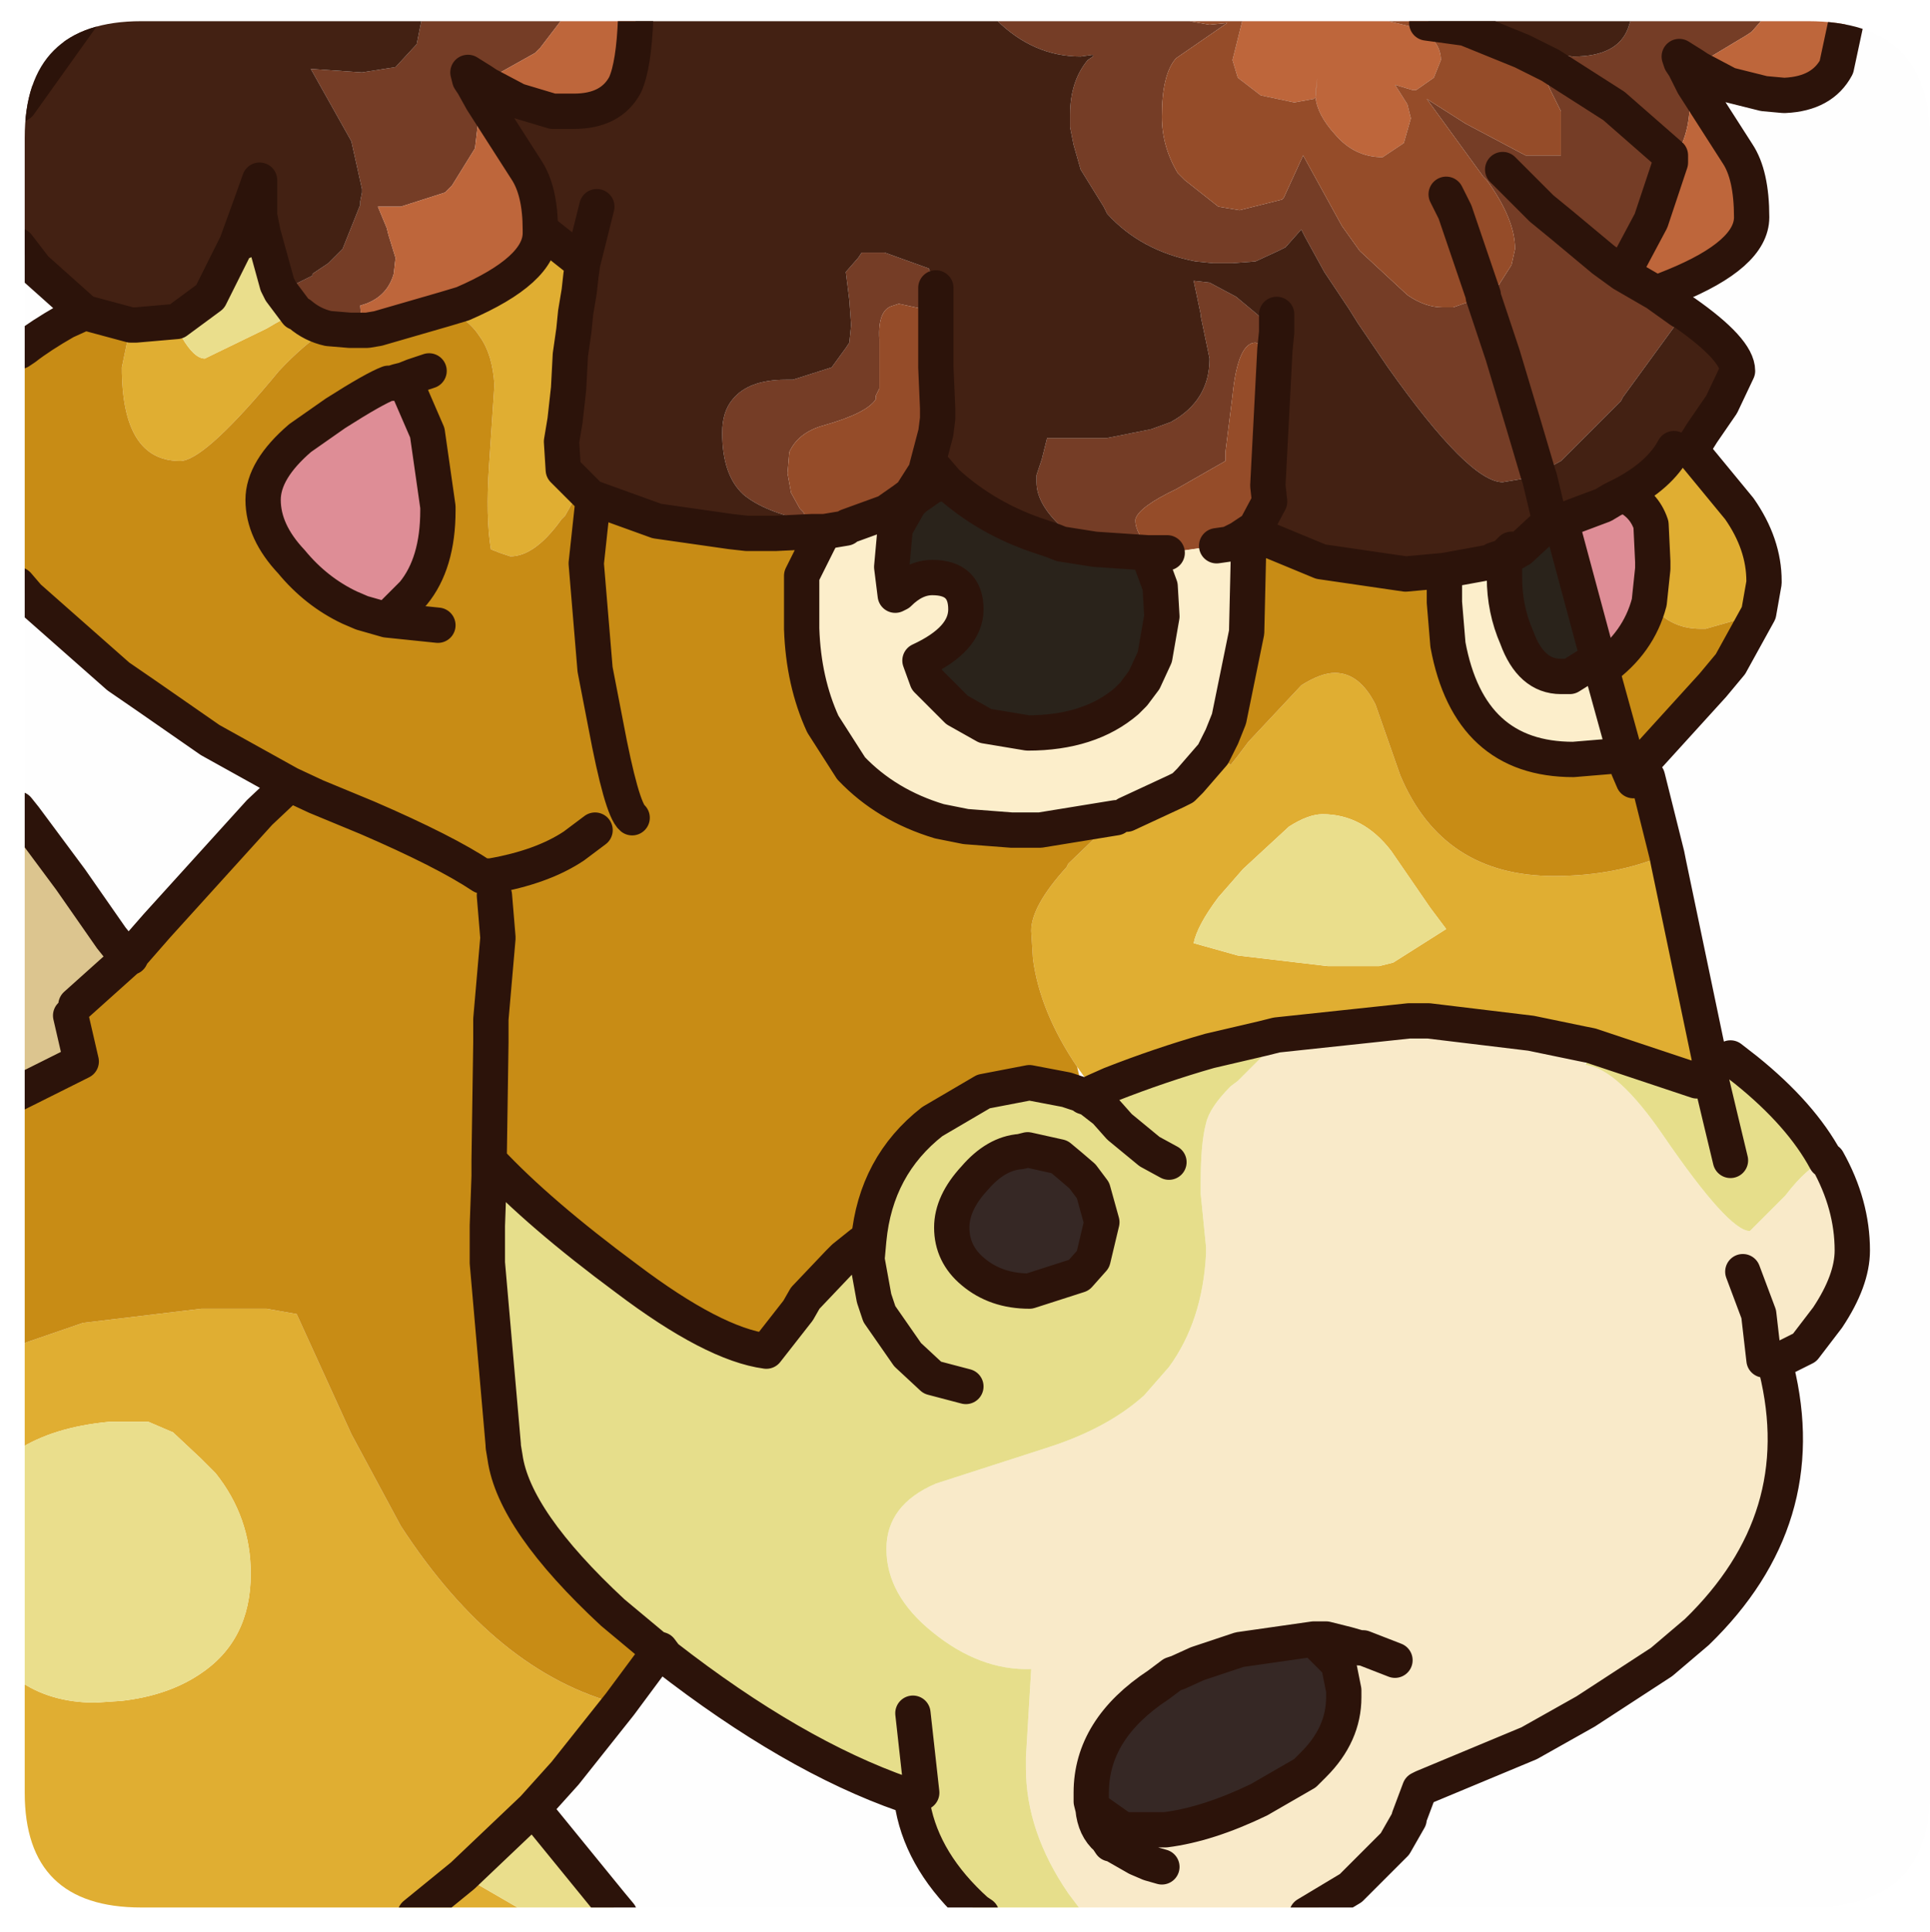 <?xml version="1.0" encoding="UTF-8" standalone="no"?>
<svg xmlns:ffdec="https://www.free-decompiler.com/flash" xmlns:xlink="http://www.w3.org/1999/xlink" ffdec:objectType="frame" height="54.7px" width="54.65px" xmlns="http://www.w3.org/2000/svg">
  <g transform="matrix(1.0, 0.0, 0.0, 1.0, 0.7, 0.6)">
    <clipPath id="clipPath0" transform="matrix(1.0, 0.0, 0.0, 1.0, 0.0, 0.0)">
      <path d="M50.5 0.0 Q53.95 0.0 53.95 3.3 L53.95 50.15 Q53.95 53.4 50.5 53.4 L3.3 53.4 Q0.0 53.4 0.0 50.15 L0.0 3.3 Q0.0 0.0 3.3 0.0 L50.5 0.0" fill="#000000" fill-rule="evenodd" stroke="none"/>
    </clipPath>
    <g clip-path="url(#clipPath0)">
      <use ffdec:characterId="2" height="54.7" transform="matrix(1.0, 0.0, 0.0, 1.0, -0.7, -0.6)" width="52.95" xlink:href="#shape1"/>
    </g>
    <use ffdec:characterId="3" height="53.4" transform="matrix(1.0, 0.0, 0.0, 1.0, 0.0, 0.0)" width="53.95" xlink:href="#shape2"/>
  </g>
  <defs>
    <g id="shape1" transform="matrix(1.0, 0.0, 0.0, 1.0, 0.7, 0.6)">
      <path d="M15.25 -0.1 L14.6 0.75 14.45 0.9 13.2 1.6 12.95 1.7 12.55 1.45 12.6 1.65 12.55 1.7 12.85 2.5 12.85 2.75 12.75 3.6 12.1 4.65 11.9 4.85 10.65 5.25 10.0 5.25 10.25 5.85 10.3 6.05 10.5 6.7 10.45 7.15 Q10.25 7.85 9.5 8.05 L9.55 8.75 9.2 8.75 8.6 8.7 Q8.15 8.6 7.8 8.3 L7.7 8.25 7.25 7.65 8.15 7.2 8.15 7.15 8.6 6.85 9.0 6.45 9.5 5.2 9.5 5.1 9.55 4.85 9.55 4.75 9.25 3.4 8.1 1.35 9.55 1.45 10.5 1.3 11.1 0.65 11.25 -0.1 15.25 -0.1 M27.5 -0.1 L32.65 -0.1 32.7 -0.05 33.55 0.1 34.05 0.05 32.6 1.05 Q32.2 1.5 32.2 2.7 32.2 3.55 32.65 4.3 L32.85 4.5 33.8 5.25 34.4 5.35 35.6 5.05 35.65 5.0 36.2 3.8 37.3 5.8 37.8 6.5 39.15 7.75 Q39.65 8.1 40.15 8.1 L40.45 8.1 41.3 7.8 41.3 7.75 41.45 7.7 41.75 7.45 42.1 6.9 42.2 6.45 Q42.2 5.6 41.4 4.5 L41.3 4.4 39.7 2.2 40.8 2.9 42.5 3.8 43.5 3.8 43.5 2.55 43.2 1.95 43.05 1.6 43.2 1.25 45.0 2.4 46.6 3.8 46.6 4.0 46.05 5.65 45.25 7.15 46.2 7.7 46.9 8.2 47.0 8.25 45.25 10.65 45.2 10.75 43.5 12.45 42.95 12.75 42.85 12.8 42.45 12.95 41.85 13.05 Q40.9 13.05 38.6 9.8 L37.75 8.55 37.5 8.15 36.8 7.1 36.25 6.1 36.15 5.9 36.1 5.95 35.7 6.4 35.5 6.5 34.85 6.8 34.2 6.85 33.65 6.85 33.15 6.8 Q31.6 6.5 30.65 5.45 L30.55 5.25 29.9 4.2 29.7 3.5 29.6 3.0 29.6 2.65 Q29.6 1.7 30.1 1.1 L30.25 1.0 30.25 0.95 29.9 1.0 Q28.55 1.0 27.5 -0.05 L27.5 -0.1 M45.5 -0.1 L49.25 -0.1 48.9 0.3 48.75 0.4 47.5 1.15 47.25 1.25 46.85 1.0 46.9 1.15 46.85 1.2 47.15 2.0 47.15 2.25 Q47.15 3.35 46.6 4.0 L46.6 3.8 45.0 2.4 43.2 1.25 42.4 0.85 43.85 1.0 Q45.1 1.0 45.4 0.2 L45.5 -0.1 M42.85 12.8 L42.45 11.45 42.0 9.95 41.85 9.45 41.3 7.8 41.85 9.45 42.0 9.95 42.45 11.45 42.85 12.8 M41.85 4.2 L42.95 5.3 43.5 5.75 44.7 6.75 45.25 7.15 44.7 6.75 43.5 5.75 42.95 5.3 41.85 4.2 M29.45 14.4 Q28.65 13.7 28.65 13.05 L28.65 12.85 28.8 12.4 28.95 11.8 30.65 11.8 31.9 11.55 32.45 11.35 Q33.55 10.75 33.55 9.55 L33.3 8.35 33.3 8.3 33.1 7.35 33.55 7.4 34.3 7.8 34.9 8.3 35.45 8.8 35.4 9.3 34.85 9.1 Q34.35 9.1 34.2 10.6 L34.0 12.2 34.0 12.45 32.6 13.25 Q31.55 13.75 31.45 14.1 L31.45 14.15 Q31.45 14.5 31.95 15.05 L31.9 15.05 31.8 15.05 30.3 14.95 29.45 14.4 M22.3 14.15 L22.2 14.15 Q20.95 13.9 20.35 13.4 19.75 12.85 19.75 11.65 19.75 11.05 20.05 10.7 20.5 10.15 21.55 10.15 L21.75 10.15 22.85 9.8 23.25 9.25 23.35 9.1 23.4 8.6 23.35 7.9 23.25 7.1 23.6 6.7 23.7 6.55 24.35 6.55 25.6 7.0 25.8 7.55 25.8 8.6 25.45 8.15 24.75 8.0 24.6 8.05 Q24.15 8.15 24.2 9.0 L24.2 9.15 24.2 10.1 24.2 10.4 24.1 10.6 24.1 10.7 Q23.85 11.1 22.6 11.45 21.9 11.65 21.65 12.2 L21.6 12.8 21.7 13.35 21.95 13.8 22.05 13.9 22.1 14.0 22.3 14.15" fill="#753d26" fill-rule="evenodd" stroke="none"/>
      <path d="M12.95 1.7 L13.1 1.8 13.95 2.25 14.95 2.55 15.45 2.55 15.55 2.55 Q16.6 2.55 17.0 1.8 17.25 1.25 17.3 -0.1 L27.5 -0.1 27.5 -0.05 Q28.55 1.0 29.9 1.0 L30.25 0.95 30.25 1.0 30.1 1.1 Q29.6 1.7 29.6 2.65 L29.6 3.0 29.7 3.5 29.9 4.2 30.55 5.25 30.65 5.45 Q31.6 6.5 33.15 6.8 L33.65 6.85 34.2 6.85 34.85 6.8 35.5 6.5 35.7 6.4 36.1 5.95 36.15 5.9 36.25 6.1 36.8 7.1 37.5 8.15 37.75 8.55 38.6 9.8 Q40.9 13.05 41.85 13.05 L42.45 12.95 42.85 12.8 42.95 12.75 43.5 12.45 45.2 10.75 45.25 10.65 47.0 8.25 Q48.5 9.3 48.5 9.9 L48.05 10.85 47.5 11.65 47.25 12.05 47.15 12.1 46.7 12.1 Q46.3 12.85 45.25 13.4 L44.95 13.55 44.7 13.7 43.5 14.15 43.15 14.1 43.1 14.25 43.05 14.3 42.35 14.95 42.1 14.95 41.95 15.1 41.9 15.15 41.6 15.25 41.55 15.3 41.3 15.35 40.2 15.55 39.1 15.65 36.7 15.3 35.25 14.7 34.85 14.35 35.25 13.6 35.2 13.15 35.4 9.3 35.45 8.8 34.9 8.3 34.3 7.8 33.55 7.4 33.1 7.35 33.3 8.3 33.3 8.35 33.55 9.55 Q33.55 10.75 32.45 11.35 L31.9 11.55 30.65 11.8 28.95 11.8 28.8 12.4 28.65 12.85 28.65 13.05 Q28.65 13.7 29.45 14.4 L29.35 14.8 29.1 14.7 28.8 14.6 Q27.25 14.1 26.1 13.05 L25.8 12.7 25.55 12.6 25.8 11.65 25.85 11.25 25.85 10.95 25.8 9.8 25.8 8.6 25.8 7.55 25.6 7.0 24.35 6.55 23.7 6.55 23.6 6.7 23.25 7.1 23.35 7.9 23.4 8.6 23.35 9.1 23.25 9.25 22.85 9.8 21.75 10.15 21.55 10.15 Q20.5 10.15 20.05 10.7 19.75 11.05 19.75 11.65 19.75 12.85 20.35 13.4 20.95 13.9 22.2 14.15 L22.3 14.15 22.6 14.25 22.65 14.45 22.35 14.45 22.3 14.45 21.25 14.5 20.45 14.5 20.0 14.45 17.9 14.15 16.1 13.5 16.0 13.45 15.85 13.3 15.75 13.2 15.25 12.7 15.2 11.9 15.3 11.3 15.4 10.4 15.45 9.45 15.55 8.75 15.6 8.25 15.7 7.65 15.75 7.2 15.8 6.85 14.6 5.9 Q14.6 4.8 14.2 4.2 L12.95 2.25 12.7 1.8 12.6 1.65 12.55 1.45 12.95 1.7 M39.85 -0.1 L45.5 -0.1 45.4 0.2 Q45.1 1.0 43.85 1.0 L42.4 0.85 40.8 0.2 39.7 0.05 39.85 -0.1 M1.7 8.25 L0.3 7.0 -0.2 6.35 -0.2 2.45 -0.15 2.35 1.6 -0.1 11.25 -0.1 11.1 0.65 10.5 1.3 9.55 1.45 8.1 1.35 9.25 3.4 9.55 4.75 9.55 4.85 9.5 5.1 9.5 5.2 9.0 6.45 8.6 6.85 8.15 7.15 8.15 7.2 7.25 7.65 7.15 7.45 6.75 6.0 6.65 5.5 6.65 4.65 6.65 4.5 6.4 5.2 6.0 6.3 5.25 7.8 4.3 8.5 3.15 8.6 3.0 8.6 1.7 8.25 M43.15 14.1 L43.15 14.0 42.9 12.95 42.85 12.8 42.9 12.95 43.15 14.0 43.15 14.1 M35.45 8.3 L35.45 8.8 35.45 8.3 M16.2 5.25 L15.8 6.85 16.2 5.25 M-0.2 0.25 L-0.2 -0.1 0.45 -0.1 Q0.15 0.05 -0.2 0.25" fill="#432113" fill-rule="evenodd" stroke="none"/>
      <path d="M15.25 -0.1 L17.3 -0.1 Q17.25 1.25 17.0 1.8 16.6 2.55 15.55 2.55 L15.45 2.55 14.95 2.55 13.95 2.25 13.1 1.8 12.95 1.7 13.2 1.6 14.45 0.9 14.6 0.75 15.25 -0.1 M34.5 -0.1 L38.2 -0.1 39.45 0.2 Q40.1 0.55 40.1 1.1 L39.9 1.6 39.4 1.95 39.3 1.95 38.8 1.8 39.15 2.35 39.25 2.75 39.05 3.45 38.45 3.85 Q37.65 3.85 37.1 3.2 36.6 2.65 36.55 2.15 L36.5 2.2 35.95 2.3 35.0 2.1 34.35 1.6 34.2 1.1 34.5 -0.1 M49.25 -0.1 L51.6 -0.1 51.3 1.3 Q50.9 2.05 49.85 2.1 L49.8 2.1 49.25 2.05 48.25 1.8 47.4 1.35 47.25 1.25 47.5 1.15 48.75 0.4 48.9 0.3 49.25 -0.1 M46.9 1.15 L47.0 1.3 47.25 1.8 48.5 3.75 Q48.9 4.35 48.9 5.55 48.9 6.6 46.7 7.5 L46.2 7.7 45.25 7.15 46.05 5.65 46.6 4.0 Q47.15 3.35 47.15 2.25 L47.15 2.0 46.85 1.2 46.9 1.15 M36.55 2.15 L36.6 1.6 36.55 2.05 36.55 2.15 M12.6 1.65 L12.7 1.8 12.95 2.25 14.2 4.2 Q14.6 4.8 14.6 5.9 L14.6 6.0 Q14.6 7.05 12.4 8.0 L11.9 8.15 10.0 8.7 9.7 8.75 9.55 8.75 9.5 8.05 Q10.25 7.85 10.45 7.15 L10.5 6.7 10.3 6.05 10.25 5.85 10.0 5.25 10.65 5.25 11.9 4.85 12.1 4.65 12.75 3.6 12.85 2.75 12.85 2.5 12.55 1.7 12.6 1.65" fill="#bf663b" fill-rule="evenodd" stroke="none"/>
      <path d="M32.65 -0.1 L34.5 -0.1 34.2 1.1 34.35 1.6 35.0 2.1 35.95 2.3 36.5 2.2 36.55 2.15 Q36.6 2.65 37.1 3.2 37.65 3.85 38.45 3.85 L39.05 3.45 39.25 2.75 39.15 2.35 38.8 1.8 39.3 1.95 39.4 1.95 39.9 1.6 40.1 1.1 Q40.1 0.55 39.45 0.2 L38.2 -0.1 39.85 -0.1 39.7 0.05 40.8 0.2 42.4 0.85 43.2 1.25 43.05 1.6 43.2 1.95 43.5 2.55 43.5 3.8 42.5 3.8 40.8 2.9 39.7 2.2 41.3 4.4 41.4 4.5 Q42.2 5.6 42.2 6.45 L42.1 6.9 41.75 7.45 41.45 7.7 41.3 7.75 41.3 7.8 40.45 8.1 40.15 8.1 Q39.65 8.1 39.15 7.75 L37.8 6.5 37.3 5.8 36.2 3.8 35.65 5.0 35.6 5.05 34.4 5.35 33.8 5.25 32.85 4.5 32.65 4.3 Q32.2 3.55 32.2 2.7 32.2 1.5 32.6 1.05 L34.05 0.05 33.55 0.1 32.7 -0.05 32.65 -0.1 M40.25 4.9 L40.5 5.4 41.3 7.75 40.5 5.4 40.25 4.9 M36.55 2.15 L36.55 2.05 36.6 1.6 36.55 2.15 M31.95 15.05 Q31.45 14.5 31.45 14.15 L31.45 14.1 Q31.55 13.75 32.6 13.25 L34.0 12.45 34.0 12.2 34.2 10.6 Q34.35 9.1 34.85 9.1 L35.4 9.3 35.2 13.15 35.25 13.6 34.85 14.35 34.4 14.65 34.1 14.8 33.75 14.85 32.35 15.05 32.05 15.05 31.95 15.05 M22.3 14.15 L22.1 14.0 22.05 13.9 21.95 13.8 21.7 13.35 21.6 12.8 21.65 12.2 Q21.9 11.65 22.6 11.45 23.85 11.1 24.1 10.7 L24.1 10.6 24.2 10.4 24.2 10.1 24.2 9.15 24.2 9.0 Q24.15 8.15 24.6 8.05 L24.75 8.0 25.45 8.15 25.8 8.6 25.8 9.8 25.85 10.95 25.85 11.25 25.8 11.65 25.55 12.6 25.5 12.8 25.45 12.85 25.1 13.4 24.9 13.55 24.4 13.9 23.3 14.3 23.25 14.3 22.6 14.25 22.3 14.15" fill="#964c29" fill-rule="evenodd" stroke="none"/>
      <path d="M47.15 12.1 L48.55 13.8 Q49.25 14.8 49.25 15.85 L49.25 15.9 49.1 16.75 48.65 16.9 47.6 17.2 47.45 17.2 Q46.55 17.2 46.0 16.45 L46.1 15.5 46.1 15.3 46.05 14.25 Q45.85 13.65 45.25 13.4 46.3 12.85 46.7 12.1 L47.15 12.1 M46.5 23.6 L46.55 23.85 47.7 29.35 47.7 29.5 47.75 29.95 47.35 30.0 44.35 29.0 44.1 28.95 42.65 28.65 39.75 28.3 39.2 28.3 35.45 28.7 35.05 28.8 33.55 29.15 Q32.15 29.55 30.75 30.1 L30.3 30.3 29.8 29.6 Q28.75 28.05 28.55 26.55 L28.5 25.75 Q28.5 25.05 29.5 23.95 L29.55 23.85 30.9 22.55 31.2 22.45 32.6 21.8 32.8 21.7 33.0 21.5 33.65 20.75 34.15 21.05 34.35 20.8 34.65 20.4 36.15 18.8 Q36.7 18.45 37.1 18.45 37.8 18.45 38.25 19.35 L38.95 21.35 Q40.15 24.2 43.3 24.2 45.05 24.2 46.45 23.6 L46.5 23.6 M16.85 47.65 L15.3 49.6 14.4 50.6 12.4 52.5 14.3 53.6 11.05 53.6 -0.2 53.6 -0.2 46.95 Q0.7 47.6 2.0 47.6 L2.75 47.55 Q4.05 47.4 4.95 46.8 6.4 45.85 6.4 43.95 6.4 42.35 5.4 41.1 L5.0 40.7 4.2 39.95 3.5 39.65 3.25 39.65 2.4 39.65 Q0.8 39.8 -0.2 40.45 L-0.2 37.55 0.05 37.4 1.65 36.85 5.0 36.45 6.85 36.45 7.7 36.6 9.25 40.0 10.65 42.6 Q13.35 46.75 16.85 47.65 M36.75 22.45 Q36.35 22.45 35.8 22.8 L34.5 24.0 33.8 24.8 Q33.2 25.6 33.1 26.1 L34.35 26.45 36.9 26.75 38.35 26.75 38.75 26.65 40.25 25.7 39.8 25.1 38.7 23.5 Q37.9 22.45 36.75 22.45 M11.9 8.15 L12.4 8.0 Q14.6 7.05 14.6 6.0 L14.6 5.9 15.8 6.85 15.75 7.2 15.7 7.65 15.6 8.25 15.55 8.75 15.45 9.45 15.4 10.4 15.3 11.3 15.2 11.9 15.25 12.7 15.75 13.2 15.3 14.0 15.2 14.1 Q14.45 15.15 13.75 15.15 L13.45 15.05 13.2 14.95 Q13.05 14.05 13.15 12.55 L13.3 10.3 Q13.25 9.45 12.9 8.95 12.55 8.4 11.9 8.15 M7.7 8.25 L7.8 8.3 Q8.15 8.6 8.6 8.7 7.9 9.15 7.2 9.9 L6.95 10.2 Q5.05 12.45 4.4 12.45 2.75 12.45 2.75 9.8 L3.0 8.6 3.15 8.6 4.3 8.5 4.45 8.95 Q4.8 9.55 5.1 9.55 L6.85 8.7 Q7.35 8.4 7.7 8.25 M11.05 53.6 L12.4 52.5 11.05 53.6" fill="#e1af32" fill-rule="evenodd" stroke="none"/>
      <path d="M45.25 13.4 Q45.85 13.65 46.05 14.25 L46.1 15.3 46.1 15.5 46.0 16.45 Q45.7 17.6 44.65 18.35 L44.55 18.05 43.5 14.15 44.7 13.7 44.95 13.55 45.25 13.4 M10.75 10.15 L11.4 11.65 11.7 13.75 11.7 13.85 Q11.7 15.35 11.0 16.2 L10.25 16.95 9.55 16.75 9.2 16.6 Q8.25 16.15 7.55 15.3 6.75 14.45 6.75 13.55 6.75 12.7 7.8 11.8 L8.8 11.1 Q9.9 10.4 10.3 10.25 L10.4 10.25 10.55 10.2 10.75 10.15" fill="#df8e97" fill-rule="evenodd" stroke="none"/>
      <path d="M49.1 16.75 L48.3 18.2 47.8 18.8 45.8 21.0 45.4 21.15 45.55 21.5 45.95 21.4 46.5 23.6 46.45 23.6 Q45.05 24.2 43.3 24.2 40.15 24.2 38.95 21.35 L38.25 19.35 Q37.8 18.45 37.1 18.45 36.7 18.45 36.15 18.8 L34.65 20.4 34.35 20.8 34.15 21.05 33.65 20.75 33.9 20.25 34.1 19.75 34.6 17.3 34.65 15.15 34.4 14.65 34.85 14.35 35.25 14.7 36.7 15.3 39.1 15.65 40.2 15.55 40.2 16.45 40.3 17.65 Q40.9 20.9 43.85 20.9 L45.05 20.8 45.3 20.7 44.65 18.35 Q45.7 17.6 46.0 16.45 46.55 17.2 47.45 17.2 L47.6 17.2 48.65 16.9 49.1 16.75 M18.0 46.1 L16.85 47.65 Q13.35 46.75 10.65 42.6 L9.25 40.0 7.7 36.6 6.85 36.45 5.0 36.45 1.65 36.85 0.05 37.4 -0.2 37.55 -0.2 30.35 1.6 29.45 1.3 28.15 1.45 27.85 2.9 26.55 2.95 26.5 3.0 26.5 3.05 26.4 3.75 25.6 6.65 22.4 7.5 21.6 5.25 20.35 3.45 19.1 2.65 18.55 0.1 16.3 -0.2 15.95 -0.2 9.4 -0.15 9.35 0.0 9.25 Q0.45 8.9 1.15 8.5 L1.7 8.25 3.0 8.6 2.75 9.8 Q2.75 12.45 4.4 12.45 5.05 12.45 6.95 10.2 L7.2 9.9 Q7.9 9.15 8.6 8.7 L9.2 8.75 9.55 8.75 9.7 8.75 10.0 8.7 11.9 8.15 Q12.55 8.4 12.9 8.95 13.25 9.45 13.3 10.3 L13.15 12.55 Q13.05 14.05 13.2 14.95 L13.45 15.05 13.75 15.15 Q14.45 15.15 15.2 14.1 L15.3 14.0 15.75 13.2 15.85 13.3 16.0 13.45 16.1 13.5 17.9 14.15 20.0 14.45 20.45 14.5 21.25 14.5 22.3 14.45 22.35 14.45 22.65 14.45 22.5 14.7 22.45 14.8 22.0 15.7 22.0 15.9 22.0 16.85 22.0 17.2 Q22.05 18.7 22.6 19.9 L23.4 21.15 Q24.4 22.2 25.9 22.65 L26.65 22.8 27.95 22.9 28.75 22.9 30.9 22.55 29.55 23.85 29.5 23.95 Q28.5 25.05 28.5 25.75 L28.55 26.55 Q28.75 28.05 29.8 29.6 L30.0 30.45 29.95 30.4 29.5 30.25 28.45 30.05 27.15 30.3 25.7 31.15 Q24.1 32.4 23.9 34.5 L23.7 34.6 23.2 35.0 23.05 35.15 22.1 36.15 21.9 36.5 21.0 37.65 Q19.5 37.45 17.05 35.6 14.55 33.75 13.15 32.25 L13.15 32.7 13.1 34.1 13.1 35.15 13.55 40.3 13.55 40.35 13.6 40.65 Q13.85 42.45 16.65 45.05 L17.85 46.05 18.0 46.1 M45.3 20.7 L45.35 20.9 45.35 20.95 45.4 21.15 45.35 20.95 45.35 20.9 45.3 20.7 M17.2 22.55 Q16.9 22.3 16.45 19.9 L16.15 18.35 15.9 15.35 16.1 13.5 15.9 15.35 16.15 18.35 16.45 19.9 Q16.9 22.3 17.2 22.55 M10.75 10.15 L10.55 10.2 10.4 10.25 10.3 10.25 Q9.9 10.4 8.8 11.1 L7.8 11.8 Q6.75 12.7 6.75 13.55 6.75 14.45 7.55 15.3 8.25 16.15 9.2 16.6 L9.55 16.75 10.25 16.95 11.0 16.2 Q11.7 15.35 11.7 13.85 L11.7 13.75 11.4 11.65 10.75 10.15 11.0 10.05 11.45 9.9 11.0 10.05 10.75 10.15 M16.15 22.9 L15.55 23.35 Q14.65 23.95 13.2 24.2 L12.95 24.2 Q11.9 23.5 9.7 22.55 L8.25 21.95 7.5 21.6 8.25 21.95 9.7 22.55 Q11.9 23.5 12.95 24.2 L13.2 24.2 Q14.65 23.95 15.55 23.35 L16.15 22.9 M13.15 32.25 L13.2 28.9 13.2 28.6 13.2 28.25 13.3 27.1 13.4 25.95 13.3 24.75 13.4 25.95 13.3 27.1 13.2 28.25 13.2 28.6 13.2 28.9 13.15 32.25 M11.7 17.1 L10.25 16.95 11.7 17.1" fill="#c98d15" fill-rule="evenodd" stroke="none"/>
      <path d="M43.05 14.3 L43.2 14.25 43.5 14.15 44.55 18.05 43.75 18.55 43.5 18.55 Q42.65 18.55 42.25 17.45 41.9 16.65 41.9 15.75 L41.9 15.3 41.9 15.2 41.9 15.15 42.0 15.15 42.35 14.95 43.05 14.3 M26.1 13.05 Q27.25 14.1 28.8 14.6 L29.1 14.7 29.35 14.8 30.3 14.95 31.8 15.05 32.15 16.0 32.2 16.85 32.0 18.0 31.7 18.65 31.4 19.05 31.2 19.25 Q30.15 20.15 28.4 20.15 L27.2 19.95 26.4 19.5 25.55 18.65 25.35 18.1 Q26.65 17.5 26.65 16.65 26.65 15.75 25.7 15.75 25.2 15.75 24.75 16.2 L24.65 16.25 24.55 15.45 24.65 14.35 25.05 13.65 25.2 13.5 25.7 13.15 26.1 13.05" fill="#2a231b" fill-rule="evenodd" stroke="none"/>
      <path d="M41.9 15.15 L41.9 15.2 41.9 15.3 41.9 15.75 Q41.9 16.65 42.25 17.45 42.65 18.55 43.5 18.55 L43.75 18.55 44.55 18.05 44.65 18.35 45.3 20.7 45.05 20.8 43.85 20.9 Q40.9 20.9 40.3 17.65 L40.2 16.45 40.2 15.55 41.3 15.35 41.55 15.3 41.6 15.25 41.9 15.15 M31.95 15.05 L32.05 15.05 32.35 15.05 33.75 14.85 34.1 14.8 34.4 14.65 34.65 15.15 34.6 17.3 34.1 19.75 33.9 20.25 33.65 20.75 33.0 21.5 32.8 21.7 32.6 21.8 31.2 22.45 30.9 22.55 28.75 22.9 27.95 22.9 26.65 22.8 25.9 22.65 Q24.4 22.2 23.4 21.15 L22.6 19.9 Q22.05 18.7 22.0 17.2 L22.0 16.85 22.0 15.9 22.0 15.7 22.45 14.8 22.5 14.7 22.65 14.45 23.25 14.35 23.3 14.3 24.4 13.9 24.65 14.35 24.55 15.45 24.65 16.25 24.75 16.2 Q25.2 15.75 25.7 15.75 26.65 15.75 26.65 16.65 26.65 17.5 25.35 18.1 L25.55 18.65 26.4 19.5 27.2 19.95 28.4 20.15 Q30.15 20.15 31.2 19.25 L31.4 19.05 31.7 18.65 32.0 18.0 32.2 16.85 32.15 16.0 31.8 15.05 31.9 15.05 31.95 15.05" fill="#fdefcc" fill-rule="evenodd" stroke="none"/>
      <path d="M51.0 32.25 L51.05 32.25 Q51.75 33.5 51.75 34.8 51.75 35.65 51.05 36.7 L50.4 37.55 49.8 37.85 49.25 37.9 49.6 38.15 Q50.65 42.4 47.35 45.6 L46.35 46.45 44.2 47.85 42.6 48.75 39.6 50.0 39.5 50.05 39.2 50.85 39.2 50.9 38.8 51.6 37.55 52.85 36.3 53.6 30.0 53.6 29.55 53.0 Q28.35 51.25 28.35 49.45 L28.35 49.15 28.5 46.65 Q27.05 46.7 25.7 45.6 24.4 44.55 24.4 43.25 24.4 42.0 25.8 41.4 L28.9 40.4 Q30.65 39.85 31.7 38.9 L32.4 38.1 Q33.35 36.8 33.45 34.9 L33.45 34.7 33.3 33.2 33.3 32.85 Q33.3 31.75 33.45 31.2 33.55 30.75 34.15 30.15 L34.35 30.0 35.15 29.2 35.45 28.7 39.2 28.3 39.75 28.3 42.65 28.65 44.1 28.95 44.2 29.55 Q45.1 29.65 46.4 31.55 48.25 34.25 48.85 34.25 L49.7 33.4 49.85 33.25 Q50.5 32.4 51.0 32.25 M-0.2 22.8 L-0.2 22.3 0.0 22.55 -0.2 22.8 M48.65 35.4 L49.1 36.6 49.25 37.9 49.1 36.6 48.65 35.4 M31.1 51.2 L31.6 51.2 31.85 51.2 32.3 51.2 Q33.5 51.05 34.95 50.35 L36.25 49.6 36.5 49.35 Q37.35 48.5 37.35 47.45 L37.35 47.25 37.2 46.5 36.5 45.8 34.4 46.1 33.2 46.5 32.65 46.75 32.5 46.8 32.1 47.1 Q30.2 48.35 30.2 50.15 L30.2 50.4 30.25 50.6 Q30.3 51.15 30.65 51.45 L30.75 51.6 30.8 51.6 31.1 51.2 M38.8 46.4 L37.9 46.05 37.8 46.05 37.45 45.95 36.85 45.8 36.5 45.8 36.85 45.8 37.45 45.95 37.8 46.05 37.9 46.05 38.8 46.4 M32.2 52.25 L31.85 52.15 31.5 52.0 30.8 51.6 31.5 52.0 31.85 52.15 32.2 52.25" fill="#faebca" fill-rule="evenodd" stroke="none"/>
      <path d="M47.7 29.5 L48.3 29.35 48.75 29.7 Q50.3 30.95 51.0 32.25 50.5 32.4 49.85 33.25 L49.7 33.4 48.85 34.25 Q48.25 34.25 46.4 31.55 45.1 29.65 44.2 29.55 L44.35 29.0 47.35 30.0 47.75 29.95 47.75 29.7 47.7 29.5 M30.0 53.6 L27.1 53.6 26.95 53.5 Q25.45 52.15 25.15 50.55 L25.4 50.15 24.9 50.2 Q21.75 49.1 18.15 46.3 L18.0 46.1 17.85 46.05 16.65 45.05 Q13.85 42.45 13.6 40.65 L13.55 40.35 13.55 40.3 13.1 35.15 13.1 34.1 13.15 32.7 13.15 32.25 Q14.55 33.75 17.05 35.6 19.5 37.45 21.0 37.65 L21.9 36.5 22.1 36.15 23.05 35.15 23.2 35.0 23.7 34.6 23.9 34.5 Q24.1 32.4 25.7 31.15 L27.15 30.3 28.45 30.05 29.5 30.25 29.95 30.4 30.0 30.45 30.15 30.5 30.6 30.85 31.0 31.3 31.85 32.0 32.4 32.3 31.8 31.85 31.0 31.2 30.3 30.3 30.75 30.1 Q32.15 29.55 33.55 29.15 L35.05 28.8 35.45 28.7 35.15 29.2 34.35 30.0 34.15 30.15 Q33.55 30.75 33.45 31.2 33.3 31.75 33.3 32.85 L33.3 33.2 33.45 34.7 33.45 34.9 Q33.35 36.8 32.4 38.1 L31.7 38.9 Q30.65 39.85 28.9 40.4 L25.8 41.4 Q24.4 42.0 24.4 43.25 24.4 44.55 25.7 45.6 27.05 46.7 28.5 46.65 L28.35 49.15 28.35 49.45 Q28.35 51.25 29.55 53.0 L30.0 53.6 M48.3 32.25 L48.0 31.0 47.75 29.95 48.0 31.0 48.3 32.25 M26.65 38.65 L25.7 38.4 25.0 37.75 24.2 36.6 24.05 36.15 23.85 35.05 23.9 34.5 23.85 35.05 24.05 36.15 24.2 36.6 25.0 37.75 25.7 38.4 26.65 38.65 M29.6 32.4 L29.3 32.15 28.4 31.95 28.2 32.0 Q27.5 32.05 26.9 32.75 26.25 33.45 26.25 34.15 26.25 34.9 26.85 35.4 27.5 35.95 28.45 35.95 L29.85 35.5 30.25 35.05 30.5 34.0 30.25 33.1 29.95 32.7 29.6 32.4 M25.15 47.9 L25.4 50.15 25.15 47.9" fill="#e7df8c" fill-rule="evenodd" stroke="none"/>
      <path d="M14.4 50.6 L16.6 53.3 16.85 53.6 14.3 53.6 12.4 52.5 14.4 50.6 M-0.2 46.95 L-0.2 40.45 Q0.8 39.8 2.4 39.65 L3.25 39.65 3.5 39.65 4.2 39.95 5.0 40.7 5.4 41.1 Q6.4 42.35 6.4 43.95 6.4 45.85 4.95 46.8 4.05 47.4 2.75 47.55 L2.0 47.6 Q0.7 47.6 -0.2 46.95 M36.75 22.45 Q37.9 22.45 38.7 23.5 L39.8 25.1 40.25 25.7 38.75 26.65 38.35 26.75 36.9 26.75 34.35 26.45 33.1 26.1 Q33.2 25.6 33.8 24.8 L34.5 24.0 35.8 22.8 Q36.35 22.45 36.75 22.45 M7.25 7.65 L7.7 8.25 Q7.35 8.4 6.85 8.7 L5.1 9.55 Q4.8 9.55 4.45 8.95 L4.3 8.5 5.25 7.8 6.0 6.3 6.15 6.25 6.65 6.05 6.75 6.0 7.15 7.45 7.25 7.65" fill="#ebdf8d" fill-rule="evenodd" stroke="none"/>
      <path d="M-0.2 30.35 L-0.2 22.8 0.0 22.55 1.3 24.3 2.45 25.95 2.65 26.2 2.95 26.5 2.9 26.55 1.45 27.85 1.3 28.15 1.6 29.45 -0.2 30.35" fill="#ddc690" fill-rule="evenodd" stroke="none"/>
      <path d="M29.6 32.4 L29.95 32.7 30.25 33.1 30.5 34.0 30.25 35.05 29.85 35.5 28.45 35.95 Q27.5 35.95 26.85 35.4 26.25 34.9 26.25 34.15 26.25 33.45 26.9 32.75 27.5 32.05 28.2 32.0 L28.4 31.95 29.3 32.15 29.6 32.4 M30.25 50.6 L30.2 50.4 30.2 50.15 Q30.2 48.35 32.1 47.1 L32.5 46.8 32.65 46.75 33.2 46.5 34.4 46.1 36.5 45.8 37.2 46.5 37.35 47.25 37.35 47.45 Q37.35 48.5 36.5 49.35 L36.25 49.6 34.95 50.35 Q33.5 51.05 32.3 51.2 L31.85 51.2 31.6 51.2 31.1 51.2 30.25 50.6" fill="#362825" fill-rule="evenodd" stroke="none"/>
      <path d="M12.95 1.7 L13.1 1.8 13.95 2.25 14.95 2.55 15.45 2.55 15.55 2.55 Q16.6 2.55 17.0 1.8 17.25 1.25 17.3 -0.1 M51.6 -0.1 L51.3 1.3 Q50.9 2.05 49.85 2.1 L49.8 2.1 49.25 2.05 48.25 1.8 47.4 1.35 47.25 1.25 46.85 1.0 46.9 1.15 47.0 1.3 47.25 1.8 48.5 3.75 Q48.9 4.35 48.9 5.55 48.9 6.6 46.7 7.5 L46.2 7.7 46.9 8.2 47.0 8.25 Q48.5 9.3 48.5 9.9 L48.05 10.85 47.5 11.65 47.25 12.05 M47.15 12.1 L48.55 13.8 Q49.25 14.8 49.25 15.85 L49.25 15.9 49.1 16.75 48.3 18.2 47.8 18.8 45.8 21.0 45.9 21.35 45.95 21.4 46.5 23.6 46.55 23.85 47.7 29.35 47.7 29.5 47.75 29.7 47.75 29.95 48.0 31.0 48.3 32.25 M48.3 29.35 L48.75 29.7 Q50.3 30.95 51.0 32.25 M51.05 32.25 Q51.75 33.5 51.75 34.8 51.75 35.65 51.05 36.7 L50.4 37.55 49.8 37.85 M49.6 38.15 Q50.65 42.4 47.35 45.6 L46.35 46.45 44.2 47.85 42.6 48.75 39.6 50.0 39.5 50.05 39.2 50.85 39.2 50.9 38.8 51.6 37.55 52.85 36.3 53.6 M27.1 53.6 L26.95 53.5 Q25.45 52.15 25.15 50.55 M24.9 50.2 Q21.75 49.1 18.15 46.3 L18.0 46.1 16.85 47.65 15.3 49.6 14.4 50.6 16.6 53.3 16.85 53.6 M-0.2 22.3 L0.0 22.55 1.3 24.3 2.45 25.95 2.65 26.2 M2.95 26.5 L3.0 26.5 3.05 26.4 3.75 25.6 6.65 22.4 7.5 21.6 5.25 20.35 3.45 19.1 2.65 18.55 0.1 16.3 -0.2 15.95 M-0.15 9.35 L0.0 9.25 Q0.45 8.9 1.15 8.5 L1.7 8.25 0.3 7.0 -0.2 6.35 M-0.15 2.35 L1.6 -0.1 M46.6 4.0 L46.05 5.65 45.25 7.15 46.2 7.7 M43.2 1.25 L45.0 2.4 46.6 3.8 46.6 4.0 M42.4 0.85 L43.2 1.25 M41.3 7.75 L41.3 7.8 41.85 9.45 42.0 9.95 42.45 11.45 42.85 12.8 42.9 12.95 43.15 14.0 43.15 14.1 43.1 14.25 43.05 14.3 42.35 14.95 42.0 15.15 41.9 15.15 41.9 15.2 41.9 15.3 41.9 15.75 Q41.9 16.65 42.25 17.45 42.65 18.55 43.5 18.55 L43.75 18.55 44.55 18.05 43.5 14.15 44.7 13.7 44.95 13.55 45.25 13.4 Q45.85 13.65 46.05 14.25 L46.1 15.3 46.1 15.5 46.0 16.45 Q45.7 17.6 44.65 18.35 L44.55 18.05 M39.85 -0.1 L39.7 0.05 40.8 0.2 42.4 0.85 M45.25 7.15 L44.7 6.75 43.5 5.75 42.95 5.3 41.85 4.2 M46.7 12.1 Q46.3 12.85 45.25 13.4 M41.3 7.75 L40.5 5.4 40.25 4.9 M43.05 14.3 L43.2 14.25 43.5 14.15 M41.9 15.15 L41.6 15.25 41.55 15.3 41.3 15.35 40.2 15.55 40.2 16.45 40.3 17.65 Q40.9 20.9 43.85 20.9 L45.05 20.8 45.3 20.7 44.65 18.35 M42.35 14.95 L42.1 14.95 41.95 15.1 41.9 15.15 M45.55 21.5 L45.4 21.15 45.35 20.95 45.35 20.9 45.3 20.7 M44.35 29.0 L44.1 28.95 42.65 28.65 39.75 28.3 39.2 28.3 35.45 28.7 35.05 28.8 33.55 29.15 Q32.15 29.55 30.75 30.1 L30.3 30.3 30.0 30.45 29.95 30.4 29.5 30.25 28.45 30.05 27.15 30.3 25.7 31.15 Q24.1 32.4 23.9 34.5 L23.85 35.05 24.05 36.15 24.2 36.6 25.0 37.75 25.7 38.4 26.65 38.65 M49.25 37.9 L49.1 36.6 48.65 35.4 M44.35 29.0 L47.35 30.0 M35.45 8.8 L35.45 8.3 M31.95 15.05 L32.05 15.05 32.35 15.05 M33.75 14.85 L34.1 14.8 34.4 14.65 34.85 14.35 35.25 13.6 35.2 13.15 35.4 9.3 35.45 8.8 M25.8 8.6 L25.8 7.55 M25.8 8.6 L25.8 9.8 25.85 10.95 25.85 11.25 25.8 11.65 25.55 12.6 25.5 12.8 25.45 12.85 25.1 13.4 24.9 13.55 24.4 13.9 23.3 14.3 23.25 14.35 22.65 14.45 22.35 14.45 22.3 14.45 21.25 14.5 20.45 14.5 20.0 14.45 17.9 14.15 16.1 13.5 15.9 15.35 16.15 18.35 16.45 19.9 Q16.9 22.3 17.2 22.55 M25.8 12.7 L26.1 13.05 Q27.25 14.1 28.8 14.6 L29.1 14.7 29.35 14.8 30.3 14.95 31.8 15.05 31.9 15.05 31.95 15.05 M24.65 14.35 L25.05 13.65 25.2 13.5 25.7 13.15 26.1 13.05 M24.65 14.35 L24.55 15.45 24.65 16.25 24.75 16.2 Q25.2 15.75 25.7 15.75 26.65 15.75 26.65 16.65 26.65 17.5 25.35 18.1 L25.55 18.65 26.4 19.5 27.2 19.95 28.4 20.15 Q30.15 20.15 31.2 19.25 L31.4 19.05 31.7 18.65 32.0 18.0 32.2 16.85 32.15 16.0 31.8 15.05 M22.65 14.45 L22.5 14.7 22.45 14.8 22.0 15.7 22.0 15.9 22.0 16.85 22.0 17.2 Q22.05 18.7 22.6 19.9 L23.4 21.15 Q24.4 22.2 25.9 22.65 L26.65 22.8 27.95 22.9 28.75 22.9 30.9 22.55 M31.2 22.45 L32.6 21.8 32.8 21.7 33.0 21.5 33.65 20.75 33.9 20.25 34.1 19.75 34.6 17.3 34.65 15.15 M40.2 15.55 L39.1 15.65 36.7 15.3 35.25 14.7 M14.6 5.9 Q14.6 4.8 14.2 4.2 L12.95 2.25 12.7 1.8 12.6 1.65 12.55 1.45 12.95 1.7 M9.55 8.75 L9.7 8.75 10.0 8.7 11.9 8.15 12.4 8.0 Q14.6 7.05 14.6 6.0 L14.6 5.9 15.8 6.85 16.2 5.25 M7.25 7.65 L7.7 8.25 M7.8 8.3 Q8.15 8.6 8.6 8.7 L9.2 8.75 9.55 8.75 M10.75 10.15 L10.55 10.2 10.4 10.25 10.3 10.25 Q9.9 10.4 8.8 11.1 L7.8 11.8 Q6.75 12.7 6.75 13.55 6.75 14.45 7.55 15.3 8.25 16.15 9.2 16.6 L9.55 16.75 10.25 16.95 11.0 16.2 Q11.7 15.35 11.7 13.85 L11.7 13.75 11.4 11.65 10.75 10.15 11.0 10.05 11.45 9.9 M15.75 13.2 L15.25 12.7 15.2 11.9 15.3 11.3 15.4 10.4 15.45 9.45 15.55 8.75 15.6 8.25 15.7 7.65 15.75 7.2 15.8 6.85 M6.75 6.0 L6.65 6.05 6.15 6.25 6.0 6.3 5.25 7.8 4.3 8.5 3.15 8.6 3.0 8.6 1.7 8.25 M6.0 6.3 L6.4 5.2 6.65 4.5 6.65 4.65 6.65 5.5 6.75 6.0 7.15 7.45 7.25 7.65 M7.5 21.6 L8.25 21.95 9.7 22.55 Q11.9 23.5 12.95 24.2 L13.2 24.2 Q14.65 23.95 15.55 23.35 L16.15 22.9 M16.1 13.5 L16.0 13.45 15.85 13.3 15.75 13.2 M10.25 16.95 L11.7 17.1 M13.3 24.75 L13.4 25.95 13.3 27.1 13.2 28.25 13.2 28.6 13.2 28.9 13.15 32.25 Q14.55 33.75 17.05 35.6 19.5 37.45 21.0 37.65 L21.9 36.5 22.1 36.15 23.05 35.15 23.2 35.0 23.7 34.6 23.9 34.5 M13.15 32.25 L13.15 32.7 13.1 34.1 13.1 35.15 13.55 40.3 13.55 40.35 13.6 40.65 Q13.85 42.45 16.65 45.05 L17.85 46.05 18.0 46.1 M1.45 27.85 L2.9 26.55 2.95 26.5 M-0.2 30.35 L1.6 29.45 1.3 28.15 M32.4 32.3 L31.85 32.0 31.0 31.3 30.6 30.85 30.15 30.5 30.0 30.45 M29.6 32.4 L29.95 32.7 30.25 33.1 30.5 34.0 30.25 35.05 29.85 35.5 28.45 35.95 Q27.5 35.95 26.85 35.4 26.25 34.9 26.25 34.15 26.25 33.45 26.9 32.75 27.5 32.05 28.2 32.0 L28.4 31.95 29.3 32.15 29.6 32.4 M31.1 51.2 L31.6 51.2 31.85 51.2 32.3 51.2 Q33.5 51.05 34.95 50.35 L36.25 49.6 36.5 49.35 Q37.35 48.5 37.35 47.45 L37.35 47.25 37.2 46.5 36.5 45.8 34.4 46.1 33.2 46.5 32.65 46.75 32.5 46.8 32.1 47.1 Q30.2 48.35 30.2 50.15 L30.2 50.4 30.25 50.6 31.1 51.2 M30.8 51.6 L31.5 52.0 31.85 52.15 32.2 52.25 M36.5 45.8 L36.85 45.8 37.45 45.95 37.8 46.05 37.9 46.05 38.8 46.4 M30.25 50.6 Q30.3 51.15 30.65 51.45 L30.75 51.6 30.8 51.6 M12.4 52.5 L11.05 53.6 M12.4 52.5 L14.4 50.6 M25.4 50.15 L25.15 47.9 M-0.2 0.25 Q0.15 0.05 0.45 -0.1" fill="none" stroke="#2c130a" stroke-linecap="round" stroke-linejoin="round" stroke-width="1.0"/>
    </g>
    <g id="shape2" transform="matrix(1.0, 0.0, 0.0, 1.0, 0.0, 0.0)">
      <path d="M50.5 0.0 Q53.95 0.0 53.95 3.3 L53.95 50.15 Q53.95 53.4 50.5 53.4 L3.3 53.4 Q0.0 53.4 0.0 50.15 L0.0 3.3 Q0.0 0.0 3.3 0.0 L50.5 0.0" fill="#000000" fill-opacity="0.004" fill-rule="evenodd" stroke="none"/>
    </g>
  </defs>
</svg>
